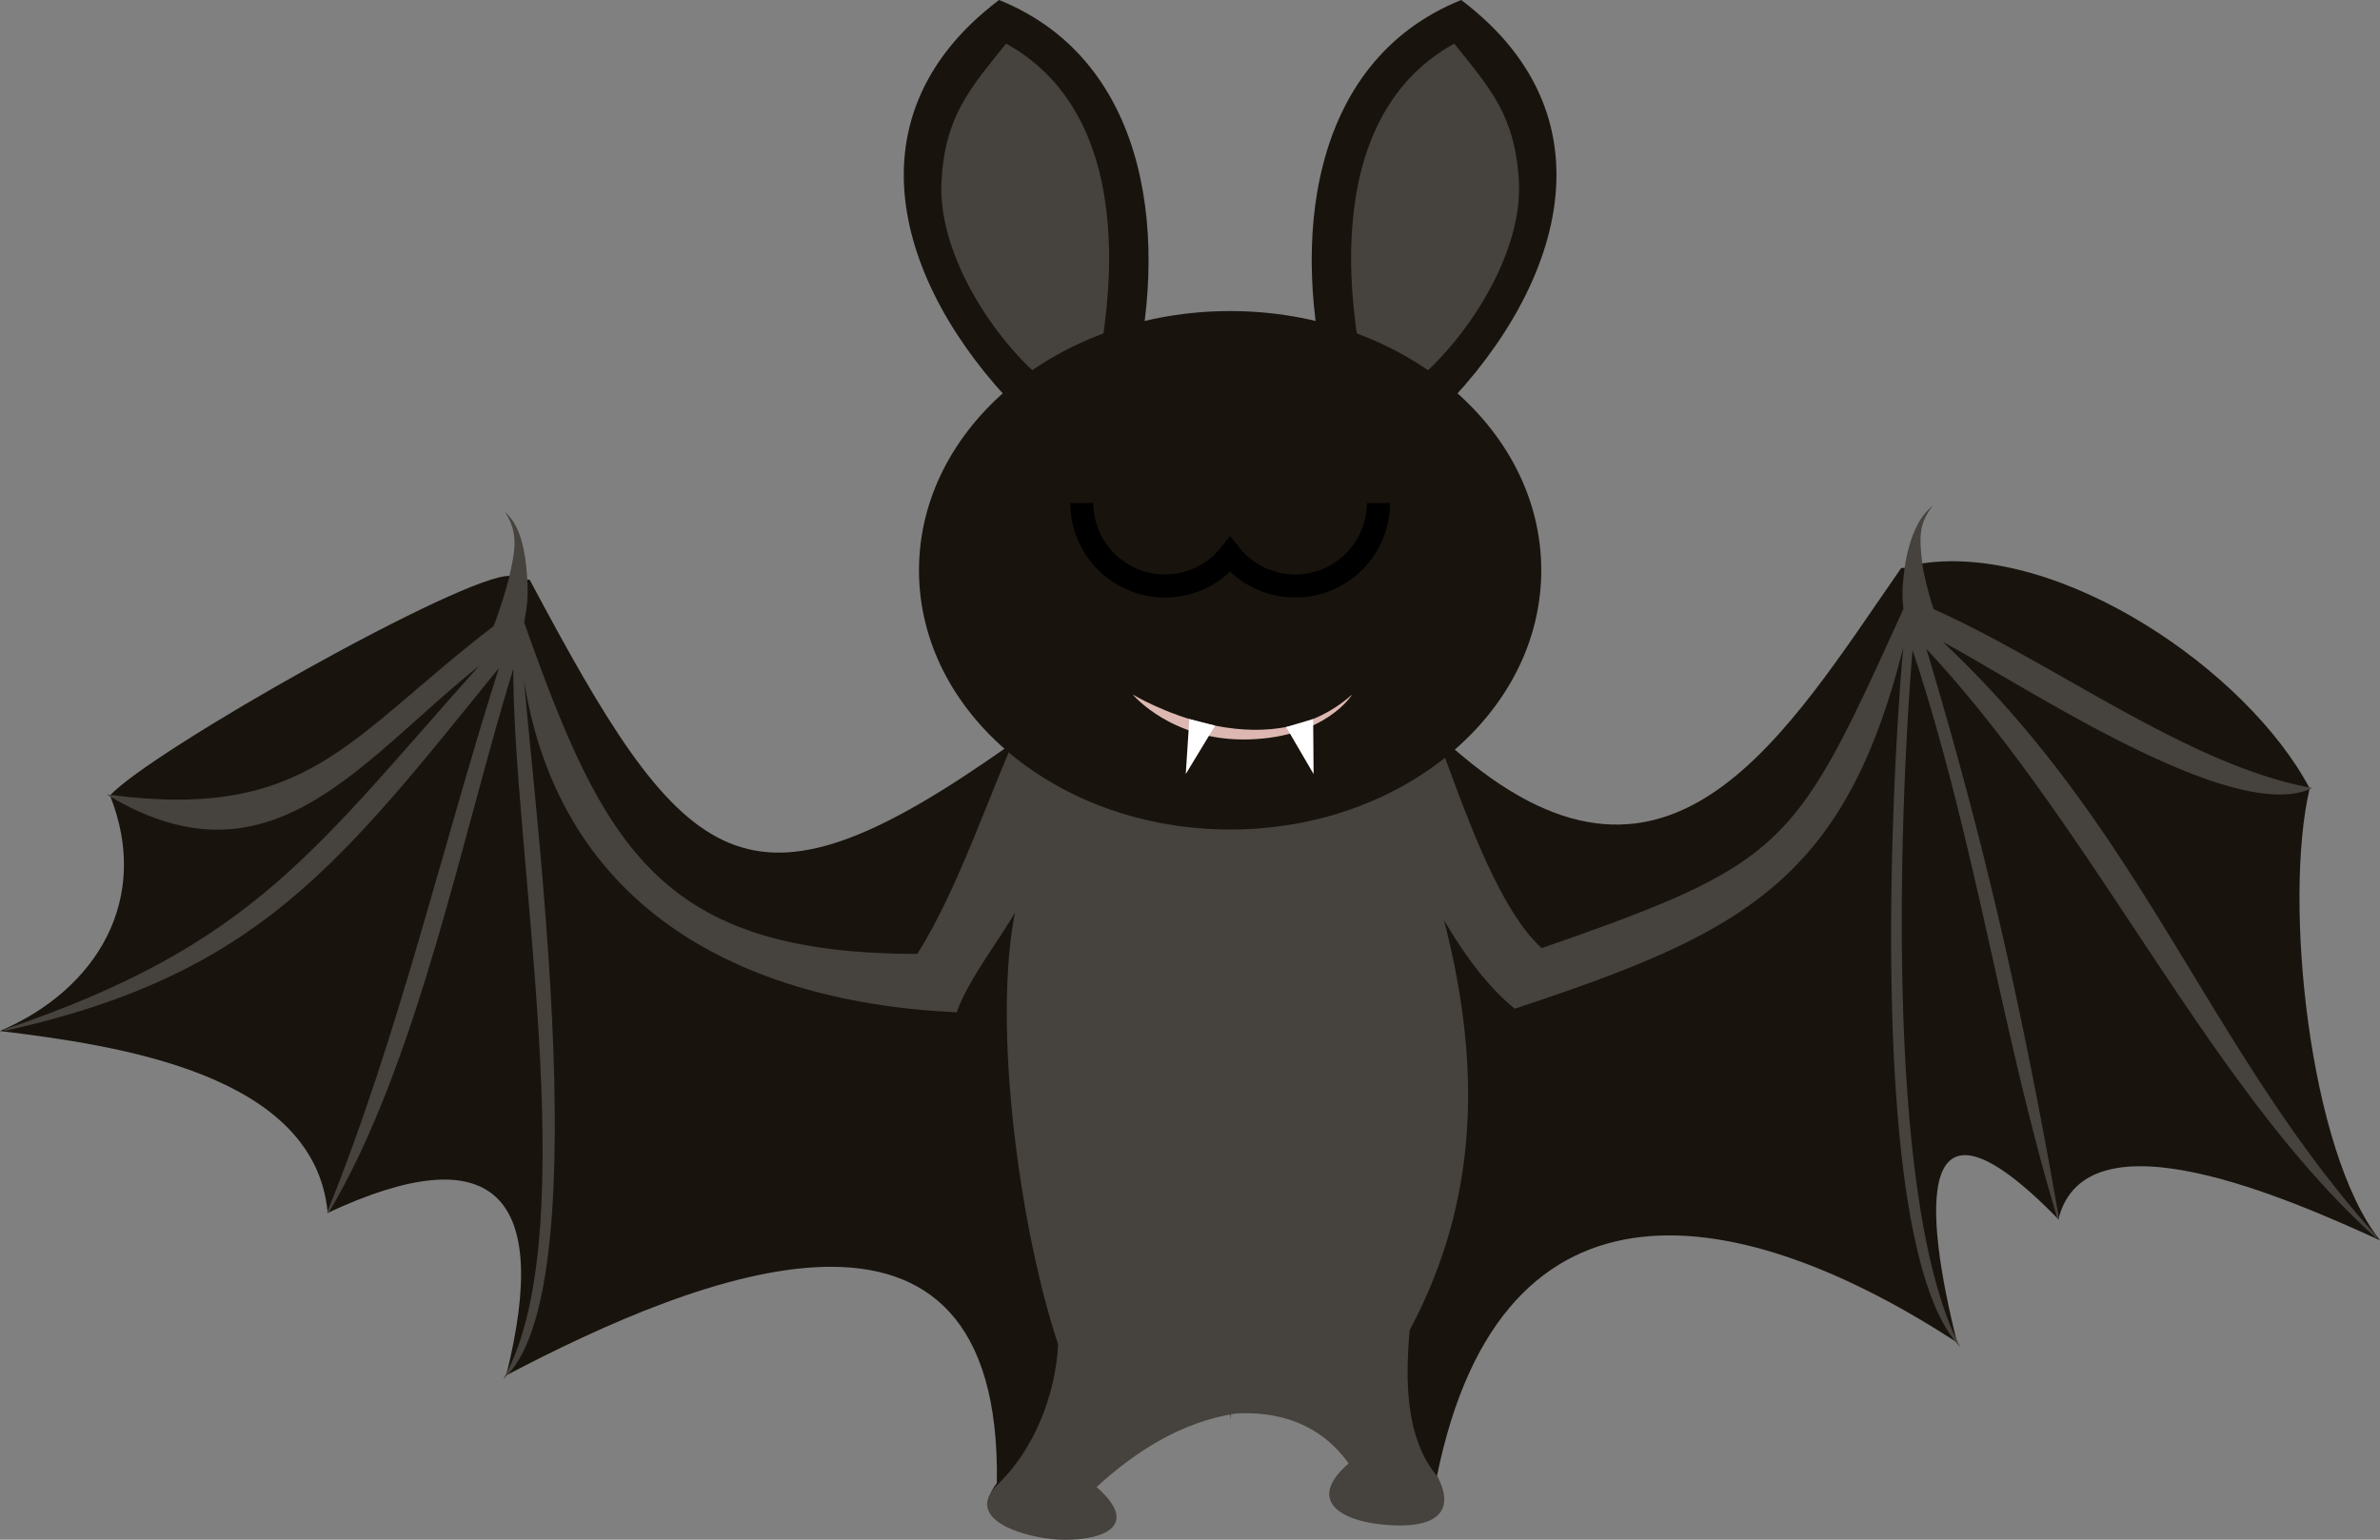<svg xmlns="http://www.w3.org/2000/svg" viewBox="0 0 1650.91 1068.28"><rect x="0" y="0" width="1650.91" height="1068.28" fill="#808080" stroke="none"/><defs><style>.cls-1{fill:#18130d;}.cls-2{fill:#46423d;stroke:#46423d;}.cls-2,.cls-3{stroke-miterlimit:10;}.cls-3{fill:none;stroke:#000;stroke-width:16px;}.cls-4{fill:#ddb8b2;}.cls-5{fill:#fff;}</style></defs><g id="Layer_2" data-name="Layer 2"><g id="Art"><path class="cls-1" d="M852.52,451.79c-1.32,176.57,13.67,351.43,3.92,528.44-37.27,6.13-68.86,26-96.5,51.53,34.28,29.82-2.47,37.91-26.06,35.71s-63.23-11-42.39-38.59c3.61-230.41-207.42-144.52-340.39-74.61,31.75-126.45-9.57-166.12-123.79-112.75C218.48,744.75,81.37,725.29,0,715.32c67.78-29.06,104.77-91.94,76.32-163.39,27.19-30.25,246.88-154.42,277.55-152.32,4.21.28,2.95.39,7.23.5-2.93,3.43,5.93,1.37,6.46,2.36C472.44,599.76,514.23,644.53,684.45,528c81.29-55.65,16.21-17.45,68.86-67.69C778.89,463.43,821.51,455.23,852.52,451.79Z"/><path class="cls-2" d="M759.87,1031.69c35,30.45-3.33,37.23-25.78,36s-66.41-13.61-41.38-37.72,40-61.86,41.77-97.32C708.61,855.37,688,711.2,705.14,630.36c-12.43,21.84-33.66,48.59-41.9,71.48-157-7.32-283.88-79-301.59-247.78,4.66,81.67,54.64,433.42-10.54,500.17,55.16-102.56,4.42-366.37,5.45-493.47-36,115.42-66.73,276.17-129.24,380.74C277,719,307.21,587.15,347.34,461.1,235.13,599.6,179.14,675.7,3,714.8,177.82,655.66,218.65,589.62,336.55,458c-84.7,66.2-146.52,161.54-260.26,94,138.52,17.95,165.58-39.87,266.44-117.24,3.53-8.17,9.53-27.85,10.89-33.94,3.78-16.9,6.55-28.64-.8-42.38,9.9,11.2,11.8,32.1,12.5,44.68s-.41,17.9-2.25,28.82C418.62,589,457.87,662.31,636.54,662.33c28.89-45.29,50.69-113.29,74-164,47.11,2.59,96.4,15.21,142.17,15.81,5.08,155.43,12.41,310.75,3.73,466.15C819.16,986.29,787.65,1006.3,759.87,1031.69Z"/><path class="cls-1" d="M1427.84,845.94c-100.75-103.29-93.42-6.47-70.28,85.49-147.85-96.36-315.62-130-360.94,93.27,16.1,31.16-12.6,35.53-39.65,32.32s-50-16.41-20.8-41.53c-19.12-27.23-47.79-37.13-79.81-35.27,10.26-177-5.79-351.87-3.45-528.43,32.38-.94,73.32,5.79,100.86,2.62,44.76,50.7-8.71,12,60.74,70.22,145.42,121.84,224.72-16.06,304.22-130.45.4-.57,10.17.91,6.39-2.16,10.79-1.26-4.4.69,8.69-1.19,95.52-13.72,224.76,74,268.33,156.15-18.51,78.27-.27,252.13,48.77,313.54C1589.09,832.45,1446.92,768.86,1427.84,845.94Z"/><path class="cls-2" d="M1335.18,448.35c41.71,138.56,67.65,254.43,92.65,397.56-39.63-131.21-56.53-262.46-101.48-397.45-9.76,118-18.94,381.25,31.19,482.93-63-74.53-44.43-405.17-36.19-488.87-40.49,167.65-111,204-270.53,256.76-21-17.2-37.06-41.06-50.6-64.28,26.18,99.2,26.84,194.74-22.88,287.71-2.88,33.18-3.48,75.13,19.35,102,16,31.1-12.64,35.51-39.72,32.3s-50-16.41-20.8-41.55c-19.1-27.21-47.82-37.15-79.78-35.24,8.82-155.38,1.29-310.72-3.7-466.14a1119.45,1119.45,0,0,1,141.52-8.44c17.16,43.55,41.43,122.12,75.06,152.76,171.22-59.58,176.27-69.9,251.59-235.92-1.16-10.57-.74-15.1.64-27s6.22-31.27,16-40.95c-7.63,11.51-6.12,22.26-4.47,37.47.6,5.48,5.18,23.62,7.85,31,83,36.9,176.16,108,261.45,123.93-56.67,24.7-207.08-77.83-257.62-103.63,141.94,132,185.45,284,303.87,415.24C1532.33,754.52,1453.46,574.35,1335.18,448.35Z"/><path class="cls-1" d="M993.5,291.11C1079.76,207.7,1125.06,84.2,1013.58,0c-107,43.16-117.67,170.9-92,269.36Z"/><path class="cls-2" d="M944.31,248.34c-5.29-30.79-8.2-61-5.69-92.3,4.09-51,23-99,70-125.16,24.67,30.86,42,49.58,44.47,95.17,2.51,46-30.8,101.88-66.82,134.1C972.15,257.69,958.39,252,944.31,248.34Z"/><path class="cls-1" d="M713.08,291.11C626.76,207.64,581.56,84.27,693,0c106.88,43.12,117.75,171,92,269.36Z"/><path class="cls-2" d="M762.26,248.34c5.34-30.79,8.17-61,5.68-92.3-4.06-51-22.92-99-69.94-125.16-24.63,30.86-42,49.58-44.45,95.17-2.44,46,30.69,101.88,66.82,134.1C734.4,257.69,748.22,252,762.26,248.34Z"/><polygon class="cls-2" points="795.59 558 892.59 558 853.59 980 795.59 558"/><ellipse class="cls-1" cx="853.29" cy="395.67" rx="215.82" ry="179.85"/><path class="cls-3" d="M956.18,348.83a57.71,57.71,0,0,1-102.89,35.92,57.72,57.72,0,1,1,0-71.84,57.71,57.71,0,0,1,102.89,35.92Z"/><path class="cls-4" d="M785.71,481.83s90.34,55.21,152.25,0c0,0-17.83,29.5-71.37,31.17S785.71,481.83,785.71,481.83Z"/><polygon class="cls-5" points="892.14 504.42 911.19 537.04 910.89 498.87 892.14 504.42"/><polygon class="cls-5" points="824.99 498.87 842.89 503.45 822.52 537.04 824.99 498.87"/><rect class="cls-1" x="724.59" y="282" width="246" height="67"/></g></g></svg>